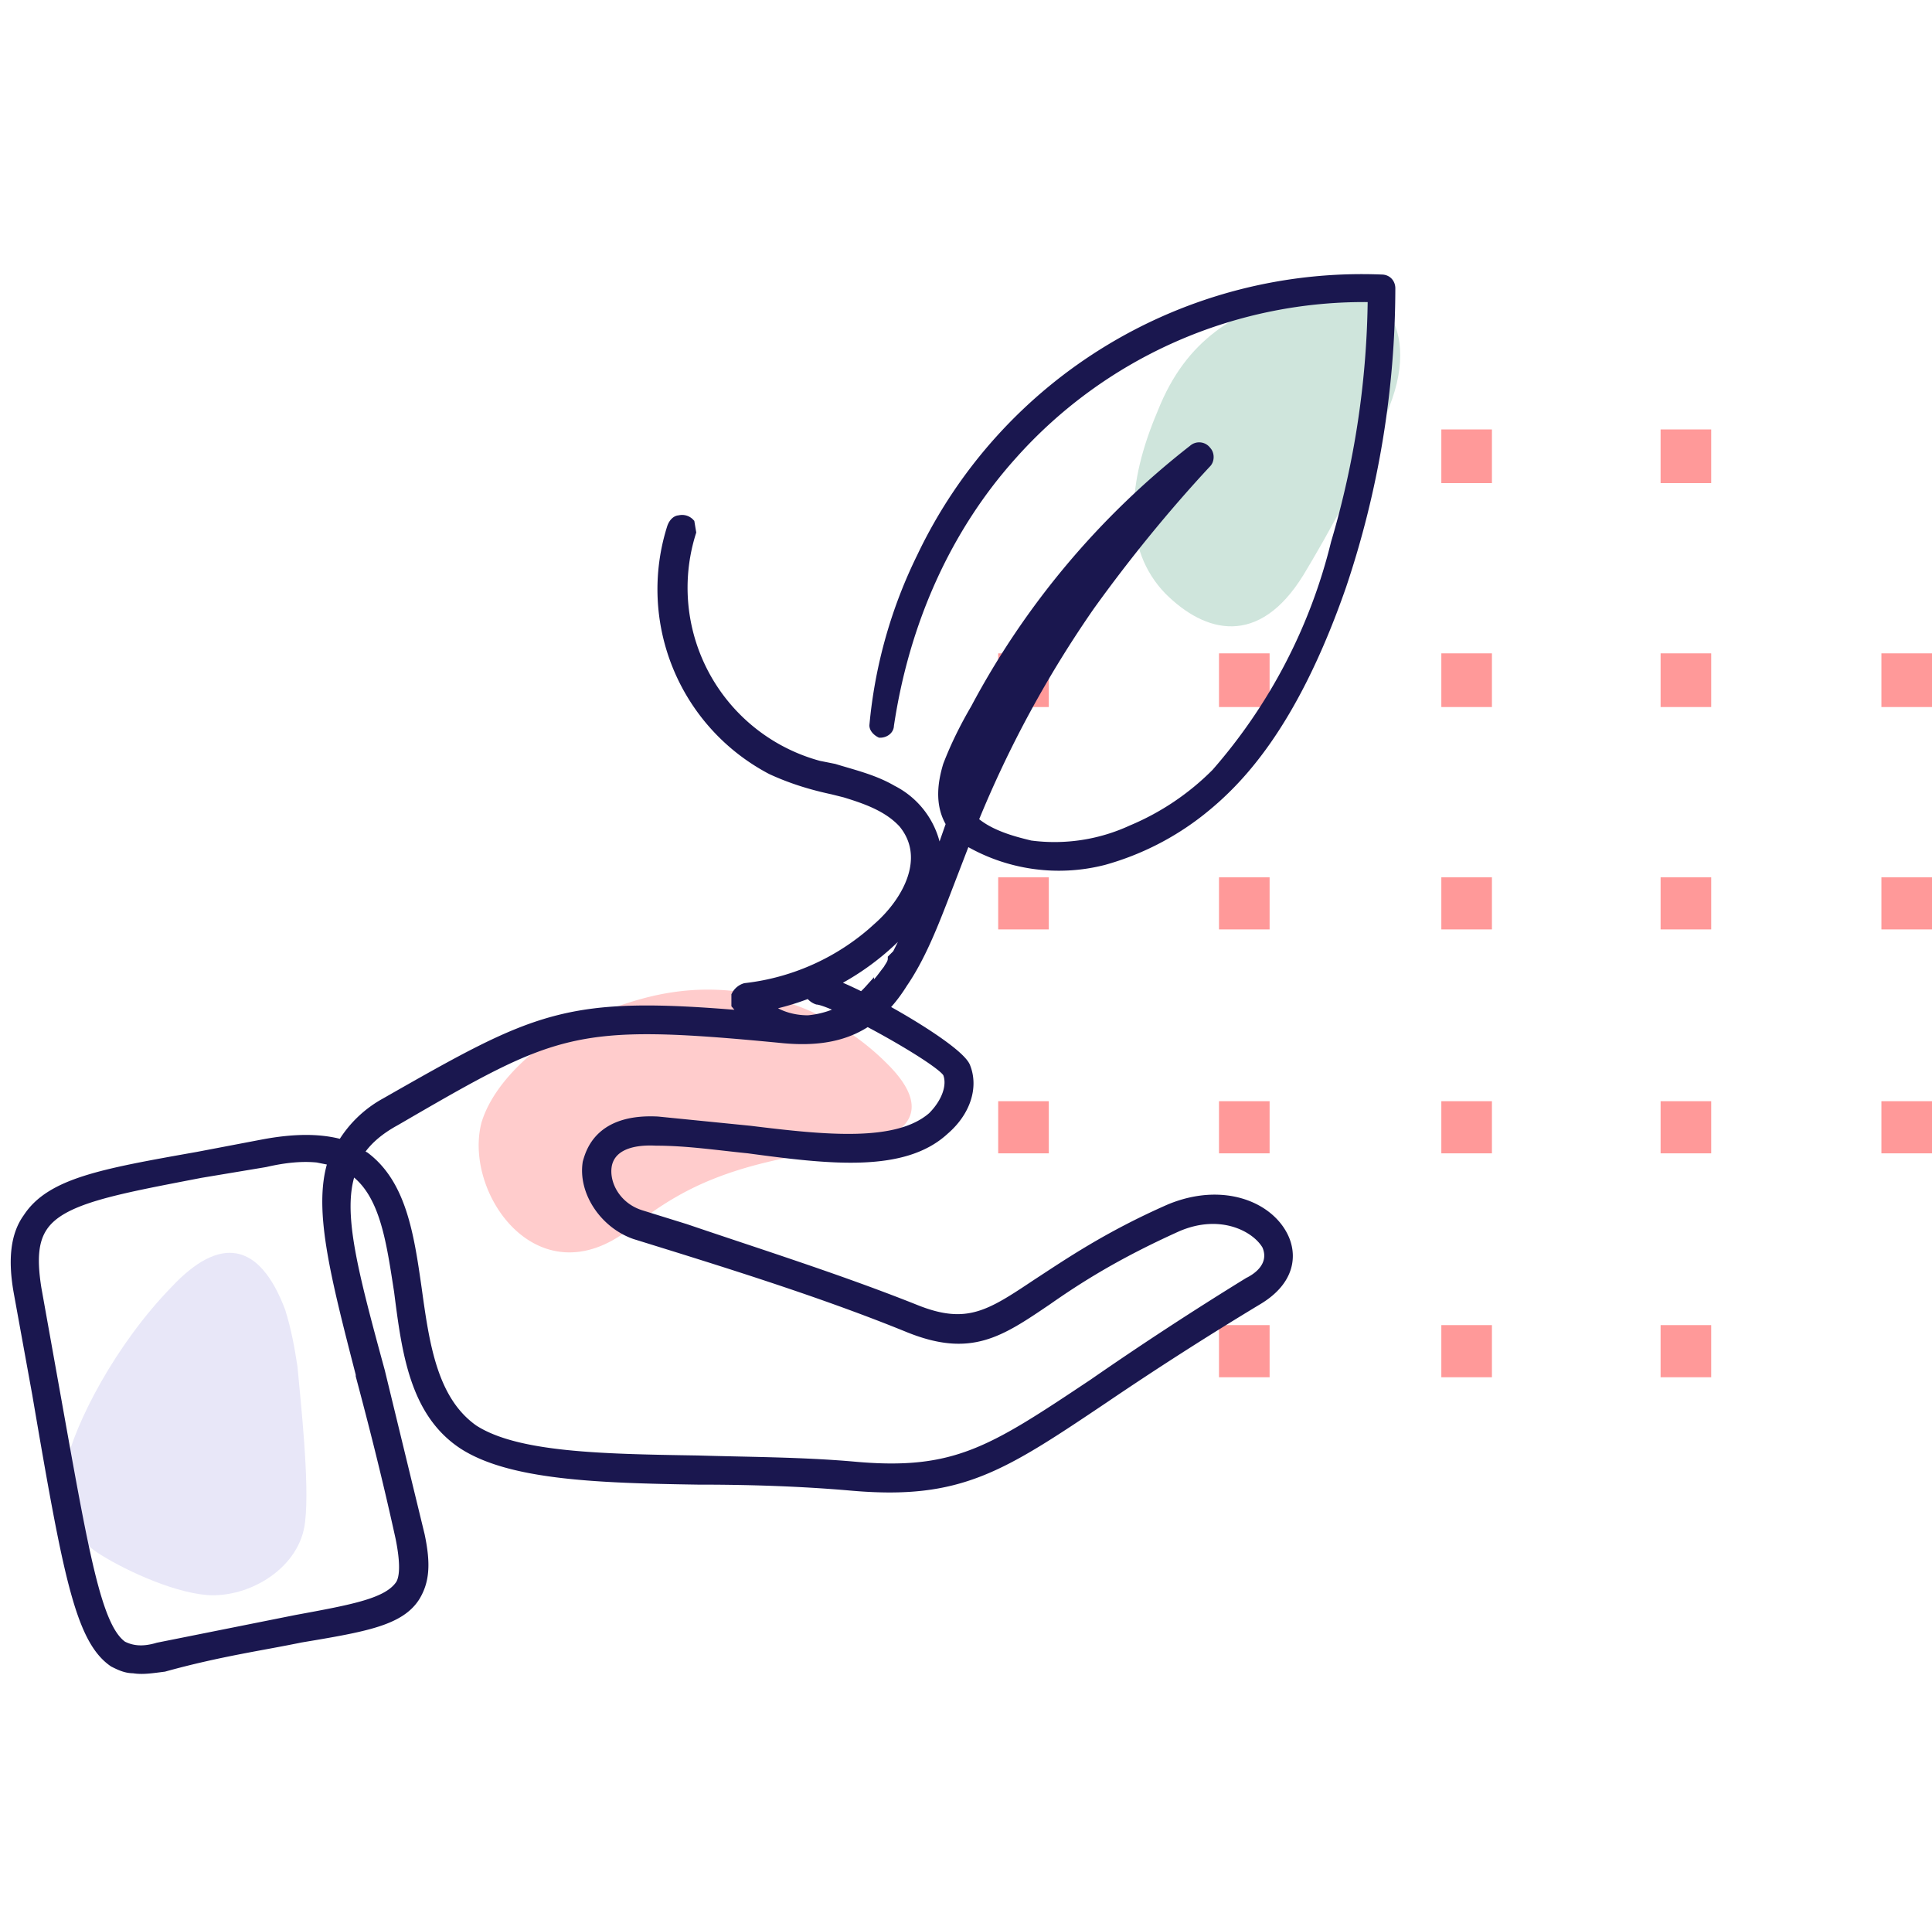 <svg xmlns="http://www.w3.org/2000/svg" width="126" height="125" fill="none">
  <path fill="#F99" d="M83.2 28.3h-3.4v3.4h3.4v-3.4Zm14-.3H94v3.5h3.3V28Zm14.4 0h-3.3v3.5h3.3V28ZM68.4 42.6h-3.3v3.5h3.3v-3.5Zm14.4 0h-3.3v3.5h3.3v-3.5Zm14.4 0H94v3.5h3.3v-3.5Zm14.4 0h-3.3v3.5h3.3v-3.5Zm14.4 0h-3.3v3.5h3.3v-3.5ZM68.4 57.2h-3.3v3.4h3.3v-3.4Zm14.4 0h-3.3v3.4h3.3v-3.4Zm14.4 0H94v3.4h3.3v-3.4Zm14.4 0h-3.3v3.4h3.3v-3.4Zm14.4 0h-3.3v3.4h3.3v-3.4ZM68.4 71.8h-3.3v3.4h3.3v-3.4Zm14.4 0h-3.3v3.4h3.3v-3.4Zm14.4 0H94v3.4h3.3v-3.4Zm14.4 0h-3.3v3.4h3.3v-3.4Zm14.4 0h-3.3v3.4h3.3v-3.4ZM82.8 86.4h-3.3v3.4h3.3v-3.4Zm14.4 0H94v3.4h3.3v-3.4Zm14.4 0h-3.3v3.4h3.3v-3.4Z"/>
  <path fill="#FCC" fill-rule="evenodd" d="M57.9 69.4a16.3 16.3 0 0 0-8.8-4.6c-3.8-.7-7 0-10.3 1.4-3 1.2-6.5 4-7.4 7-1.2 4.6 3.7 11.6 9.7 6.9 3.2-2.5 6.2-4.2 13.8-5.2 3.9-.5 6.3-2.2 3-5.5Z" clip-rule="evenodd"/>
  <path fill="#E8E7F8" fill-rule="evenodd" d="M18.6 85.4c.4 1.3.6 2.4.8 3.7.2 2.2.8 7.6.5 10.1-.3 3-3.6 5-6.4 4.8-2.4-.2-5.7-1.8-7.2-2.8-2-1.4-2.6-3.4-2-5.7.6-2.7 3.2-7.8 6.9-11.6 3.1-3.3 5.7-3 7.4 1.5Z" clip-rule="evenodd"/>
  <path fill="#CFE5DC" fill-rule="evenodd" d="M84.6 19c-4 1.4-7.2 3-9.1 7.8-2 4.7-2.3 9 .5 11.9 2.6 2.6 6.1 3.5 9-1.2 1.4-2.3 4.5-7.8 5.8-11.5 1.9-5.5-1.7-8.7-6.2-7Z" clip-rule="evenodd"/>
  <mask id="a" width="92" height="93" x="0" y="17.2" fill="#000" maskUnits="userSpaceOnUse">
    <path fill="#fff" d="M0 17.2h92v93H0z"/>
    <path d="M76.3 78.8c-4.1 1.8-6.7 3.6-8.7 4.9-3 2-4.5 3-7.8 1.7-5-2-10.4-3.7-15.1-5.3l-2.9-.9c-1.6-.5-2.4-2-2.2-3.2.2-1.1 1.3-1.7 3.2-1.6 2 0 4 .3 6 .5 5.2.7 10.1 1.3 12.8-1.2 1.4-1.2 1.9-2.8 1.4-4.1-.4-1.3-7.9-5.5-9.5-5.7-.4 0-.7.2-.8.6 0 .3.3.6.6.7 1.2.1 8.2 4 8.5 4.8.3.8-.1 1.9-1 2.8-2.3 2-7 1.5-11.9.9l-6-.6c-3.8-.2-4.4 2-4.6 2.7-.3 1.9 1.1 4 3.1 4.7l2.9.9c4.8 1.5 10.1 3.2 15 5.2 4 1.6 5.9.3 9-1.8 2-1.4 4.5-3 8.5-4.8 2.8-1.2 5.1 0 5.8 1.2.4.9 0 1.8-1.2 2.4a223 223 0 0 0-10.1 6.6c-6.6 4.4-9 6-15.6 5.4-3.4-.3-6.9-.3-10.2-.4-6.3-.1-11.8-.2-14.6-2-2.7-1.9-3.2-5.6-3.7-9.2-.5-3.5-1-6.8-3.4-8.6l-.4-.2c.5-.8 1.3-1.5 2.4-2.1 10.5-6.1 11.6-6.7 25.1-5.4 3.8.4 6.2-.7 8-3.6 1.1-1.6 1.9-3.6 2.6-5.4l1.5-3.9a11.8 11.8 0 0 0 9 1.3 18 18 0 0 0 6.3-3.2c2.4-1.9 6-5.5 9.2-14.7a61 61 0 0 0 3.2-19.4c0-.3-.2-.6-.6-.6a31.8 31.8 0 0 0-30 18.1 31.3 31.3 0 0 0-3.1 11c0 .2.2.4.4.5.3 0 .6-.2.6-.5 1-6.7 3.7-12.8 8-17.6a30.7 30.7 0 0 1 23.5-10.3 58 58 0 0 1-2.4 16 35.6 35.6 0 0 1-7.8 15 17 17 0 0 1-5.5 3.7 12 12 0 0 1-6.6 1c-.8-.2-2.6-.6-3.7-1.6a72.4 72.4 0 0 1 7.6-14c2.3-3.2 4.9-6.4 7.6-9.3.2-.2.2-.6 0-.8a.6.6 0 0 0-.9-.1 52.9 52.9 0 0 0-14.2 16.9c-.7 1.2-1.3 2.4-1.8 3.7-.3 1-.6 2.5.2 3.8l-.7 2-.3.5V55a5.4 5.4 0 0 0-2.8-3.5c-1.2-.7-2.5-1-3.8-1.4l-1-.2a12 12 0 0 1-8.3-15.2l-.1-.6a.7.7 0 0 0-.7-.2c-.2 0-.4.2-.5.5a13.3 13.3 0 0 0 6.5 15.8c1.3.6 2.6 1 4 1.3l.8.2c1.3.4 2.8.9 3.8 2 1.8 2.2.3 5-1.6 6.7a15.3 15.3 0 0 1-8.7 4 1 1 0 0 0-.6.5v.6l.6.7c-11.7-1-13.5 0-23.5 5.7a7.5 7.5 0 0 0-2.8 2.7c-1.4-.4-3.1-.4-5.2 0l-4.2.8c-6.2 1.1-9.6 1.7-11.1 4-.8 1.1-1 2.7-.6 4.9l1.2 6.6c2 11.7 2.8 16 5 17.5.4.2.8.4 1.3.4.6.1 1.2 0 2-.1 3.6-1 6.5-1.4 8.9-1.9 4.2-.7 6.5-1.1 7.5-2.7.6-1 .7-2.1.3-4l-2.6-10.7C23 82.8 22 79 22.9 76.4h.2c2 1.5 2.4 4.6 2.9 7.8.5 3.9 1 7.9 4.2 10 3.1 2 8.8 2.2 15.3 2.3 3.3 0 6.7.1 10.1.4 7 .6 9.7-1.2 16.4-5.7a224 224 0 0 1 10-6.4c2.2-1.3 2.3-3 1.7-4.2-1-2-4-3.2-7.4-1.8ZM58.5 62.2l-.3.3c0 .3-.2.5-.3.7-.4.5-.7 1-1.2 1.3a6.1 6.1 0 0 1-4 2c-1 0-2-.3-2.7-.9a16.8 16.8 0 0 0 9.8-6l-1.3 2.6Zm4.3-10.7c0-1 .6-2 1-3 .2-.1.2-.3.3-.4A55 55 0 0 1 71 37.8a81.5 81.5 0 0 0-8.1 13.7ZM23.5 89.7c.8 3 1.7 6.5 2.6 10.6.3 1.5.3 2.5 0 3-.8 1.2-3 1.6-6.8 2.3l-9 1.8c-1 .3-1.7.2-2.3-.1-1.7-1.2-2.5-6-4.4-16.6L2.4 84c-.3-1.9-.2-3.1.4-4 1.2-1.8 4.6-2.4 10.3-3.5l4.2-.7c1.3-.3 2.4-.4 3.4-.3l1 .2c-1 3 .1 7.3 1.8 13.9Z"/>
  </mask>
  <path fill="#1A174F" d="M76.3 78.8c-4.1 1.8-6.7 3.6-8.7 4.9-3 2-4.5 3-7.8 1.7-5-2-10.4-3.7-15.1-5.3l-2.9-.9c-1.6-.5-2.4-2-2.2-3.2.2-1.1 1.3-1.7 3.2-1.6 2 0 4 .3 6 .5 5.2.7 10.1 1.3 12.8-1.2 1.4-1.2 1.9-2.8 1.4-4.1-.4-1.3-7.9-5.5-9.5-5.7-.4 0-.7.2-.8.6 0 .3.3.6.6.7 1.2.1 8.2 4 8.5 4.8.3.8-.1 1.9-1 2.8-2.3 2-7 1.5-11.9.9l-6-.6c-3.8-.2-4.4 2-4.6 2.7-.3 1.9 1.1 4 3.1 4.7l2.9.9c4.8 1.5 10.1 3.2 15 5.2 4 1.6 5.9.3 9-1.8 2-1.4 4.5-3 8.5-4.8 2.8-1.2 5.1 0 5.8 1.2.4.9 0 1.8-1.2 2.4a223 223 0 0 0-10.1 6.6c-6.6 4.4-9 6-15.6 5.4-3.4-.3-6.9-.3-10.2-.4-6.3-.1-11.8-.2-14.6-2-2.7-1.9-3.2-5.6-3.7-9.2-.5-3.5-1-6.8-3.4-8.6l-.4-.2c.5-.8 1.3-1.5 2.4-2.1 10.5-6.1 11.6-6.7 25.1-5.4 3.8.4 6.2-.7 8-3.6 1.1-1.6 1.9-3.6 2.6-5.4l1.5-3.9a11.8 11.8 0 0 0 9 1.3 18 18 0 0 0 6.3-3.2c2.4-1.9 6-5.5 9.2-14.7a61 61 0 0 0 3.2-19.4c0-.3-.2-.6-.6-.6a31.8 31.8 0 0 0-30 18.1 31.3 31.3 0 0 0-3.1 11c0 .2.2.4.4.5.3 0 .6-.2.6-.5 1-6.7 3.7-12.8 8-17.6a30.7 30.7 0 0 1 23.5-10.3 58 58 0 0 1-2.4 16 35.6 35.6 0 0 1-7.8 15 17 17 0 0 1-5.5 3.7 12 12 0 0 1-6.6 1c-.8-.2-2.6-.6-3.7-1.6a72.4 72.4 0 0 1 7.6-14c2.3-3.2 4.9-6.4 7.6-9.3.2-.2.2-.6 0-.8a.6.6 0 0 0-.9-.1 52.9 52.9 0 0 0-14.2 16.9c-.7 1.2-1.3 2.4-1.8 3.7-.3 1-.6 2.5.2 3.8l-.7 2-.3.5V55a5.4 5.4 0 0 0-2.8-3.5c-1.2-.7-2.5-1-3.8-1.4l-1-.2a12 12 0 0 1-8.3-15.2l-.1-.6a.7.7 0 0 0-.7-.2c-.2 0-.4.2-.5.5a13.3 13.3 0 0 0 6.5 15.8c1.3.6 2.6 1 4 1.3l.8.2c1.3.4 2.8.9 3.8 2 1.8 2.2.3 5-1.6 6.7a15.3 15.3 0 0 1-8.7 4 1 1 0 0 0-.6.5v.6l.6.7c-11.7-1-13.5 0-23.5 5.7a7.5 7.5 0 0 0-2.8 2.7c-1.4-.4-3.1-.4-5.2 0l-4.2.8c-6.2 1.1-9.6 1.7-11.1 4-.8 1.1-1 2.7-.6 4.9l1.2 6.6c2 11.7 2.8 16 5 17.5.4.2.8.4 1.3.4.6.1 1.2 0 2-.1 3.6-1 6.5-1.4 8.9-1.9 4.2-.7 6.5-1.1 7.5-2.7.6-1 .7-2.1.3-4l-2.6-10.7C23 82.8 22 79 22.9 76.4h.2c2 1.5 2.4 4.6 2.9 7.8.5 3.9 1 7.9 4.2 10 3.1 2 8.8 2.2 15.3 2.3 3.3 0 6.7.1 10.1.4 7 .6 9.7-1.2 16.4-5.7a224 224 0 0 1 10-6.4c2.2-1.3 2.3-3 1.7-4.2-1-2-4-3.2-7.4-1.8ZM58.5 62.2l-.3.3c0 .3-.2.5-.3.7-.4.5-.7 1-1.2 1.3a6.1 6.1 0 0 1-4 2c-1 0-2-.3-2.7-.9a16.8 16.8 0 0 0 9.8-6l-1.3 2.6Zm4.3-10.7c0-1 .6-2 1-3 .2-.1.2-.3.3-.4A55 55 0 0 1 71 37.8a81.5 81.5 0 0 0-8.1 13.7ZM23.5 89.7c.8 3 1.7 6.5 2.6 10.6.3 1.5.3 2.5 0 3-.8 1.2-3 1.6-6.8 2.3l-9 1.8c-1 .3-1.7.2-2.3-.1-1.7-1.2-2.5-6-4.4-16.6L2.4 84c-.3-1.9-.2-3.1.4-4 1.2-1.8 4.6-2.4 10.3-3.5l4.2-.7c1.3-.3 2.4-.4 3.4-.3l1 .2c-1 3 .1 7.3 1.8 13.9Z"/>
  <path stroke="#1A174F" stroke-width=".6" d="M76.3 78.8c-4.1 1.8-6.7 3.6-8.7 4.9-3 2-4.5 3-7.8 1.7-5-2-10.4-3.7-15.1-5.3l-2.9-.9c-1.6-.5-2.4-2-2.2-3.2.2-1.1 1.3-1.7 3.2-1.6 2 0 4 .3 6 .5 5.2.7 10.1 1.3 12.8-1.2 1.4-1.2 1.9-2.8 1.4-4.1-.4-1.3-7.9-5.5-9.5-5.7-.4 0-.7.2-.8.6 0 .3.3.6.6.7 1.2.1 8.2 4 8.5 4.8.3.8-.1 1.9-1 2.8-2.3 2-7 1.5-11.9.9l-6-.6c-3.8-.2-4.4 2-4.6 2.7-.3 1.9 1.1 4 3.1 4.7l2.9.9c4.8 1.5 10.1 3.2 15 5.2 4 1.6 5.9.3 9-1.8 2-1.4 4.5-3 8.5-4.8 2.8-1.2 5.1 0 5.8 1.2.4.9 0 1.8-1.2 2.4a223 223 0 0 0-10.1 6.6c-6.6 4.4-9 6-15.6 5.4-3.4-.3-6.9-.3-10.2-.4-6.3-.1-11.8-.2-14.6-2-2.7-1.9-3.2-5.6-3.7-9.2-.5-3.5-1-6.8-3.4-8.6l-.4-.2c.5-.8 1.3-1.5 2.4-2.1 10.5-6.1 11.6-6.7 25.1-5.4 3.8.4 6.2-.7 8-3.6 1.1-1.6 1.9-3.6 2.6-5.4l1.5-3.9a11.8 11.8 0 0 0 9 1.3 18 18 0 0 0 6.3-3.2c2.4-1.9 6-5.5 9.2-14.7a61 61 0 0 0 3.2-19.4c0-.3-.2-.6-.6-.6a31.8 31.8 0 0 0-30 18.1 31.3 31.3 0 0 0-3.1 11c0 .2.2.4.4.5.3 0 .6-.2.6-.5 1-6.7 3.7-12.8 8-17.6a30.7 30.7 0 0 1 23.5-10.3 58 58 0 0 1-2.4 16 35.6 35.6 0 0 1-7.8 15 17 17 0 0 1-5.5 3.7 12 12 0 0 1-6.6 1c-.8-.2-2.6-.6-3.7-1.6a72.4 72.4 0 0 1 7.6-14c2.3-3.2 4.9-6.4 7.6-9.3.2-.2.2-.6 0-.8a.6.6 0 0 0-.9-.1 52.9 52.9 0 0 0-14.2 16.9c-.7 1.2-1.3 2.4-1.8 3.7-.3 1-.6 2.5.2 3.8l-.7 2-.3.5V55a5.4 5.4 0 0 0-2.8-3.5c-1.2-.7-2.5-1-3.8-1.4l-1-.2a12 12 0 0 1-8.3-15.2l-.1-.6a.7.7 0 0 0-.7-.2c-.2 0-.4.2-.5.5a13.3 13.3 0 0 0 6.5 15.8c1.3.6 2.6 1 4 1.3l.8.2c1.3.4 2.8.9 3.8 2 1.8 2.2.3 5-1.6 6.7a15.3 15.3 0 0 1-8.7 4 1 1 0 0 0-.6.5v.6l.6.7c-11.7-1-13.5 0-23.5 5.7a7.5 7.5 0 0 0-2.8 2.7c-1.4-.4-3.1-.4-5.2 0l-4.2.8c-6.2 1.1-9.6 1.7-11.1 4-.8 1.1-1 2.7-.6 4.9l1.2 6.6c2 11.7 2.8 16 5 17.5.4.2.8.4 1.3.4.6.1 1.2 0 2-.1 3.6-1 6.5-1.4 8.9-1.9 4.2-.7 6.5-1.1 7.5-2.7.6-1 .7-2.1.3-4l-2.6-10.7C23 82.8 22 79 22.9 76.4h.2c2 1.5 2.4 4.6 2.9 7.8.5 3.9 1 7.9 4.2 10 3.1 2 8.8 2.2 15.3 2.3 3.3 0 6.7.1 10.1.4 7 .6 9.7-1.2 16.4-5.7a224 224 0 0 1 10-6.4c2.2-1.3 2.3-3 1.7-4.2-1-2-4-3.2-7.4-1.8ZM58.5 62.2l-.3.3c0 .3-.2.5-.3.7-.4.5-.7 1-1.2 1.3a6.1 6.1 0 0 1-4 2c-1 0-2-.3-2.7-.9a16.8 16.8 0 0 0 9.8-6l-1.3 2.6Zm4.3-10.7c0-1 .6-2 1-3 .2-.1.2-.3.3-.4A55 55 0 0 1 71 37.8a81.5 81.5 0 0 0-8.1 13.7ZM23.5 89.7c.8 3 1.7 6.5 2.6 10.6.3 1.5.3 2.5 0 3-.8 1.2-3 1.6-6.8 2.3l-9 1.8c-1 .3-1.7.2-2.3-.1-1.7-1.2-2.5-6-4.4-16.6L2.4 84c-.3-1.9-.2-3.1.4-4 1.2-1.8 4.6-2.4 10.3-3.5l4.2-.7c1.3-.3 2.4-.4 3.4-.3l1 .2c-1 3 .1 7.3 1.8 13.9Z" mask="url(#a)"/>
</svg>
